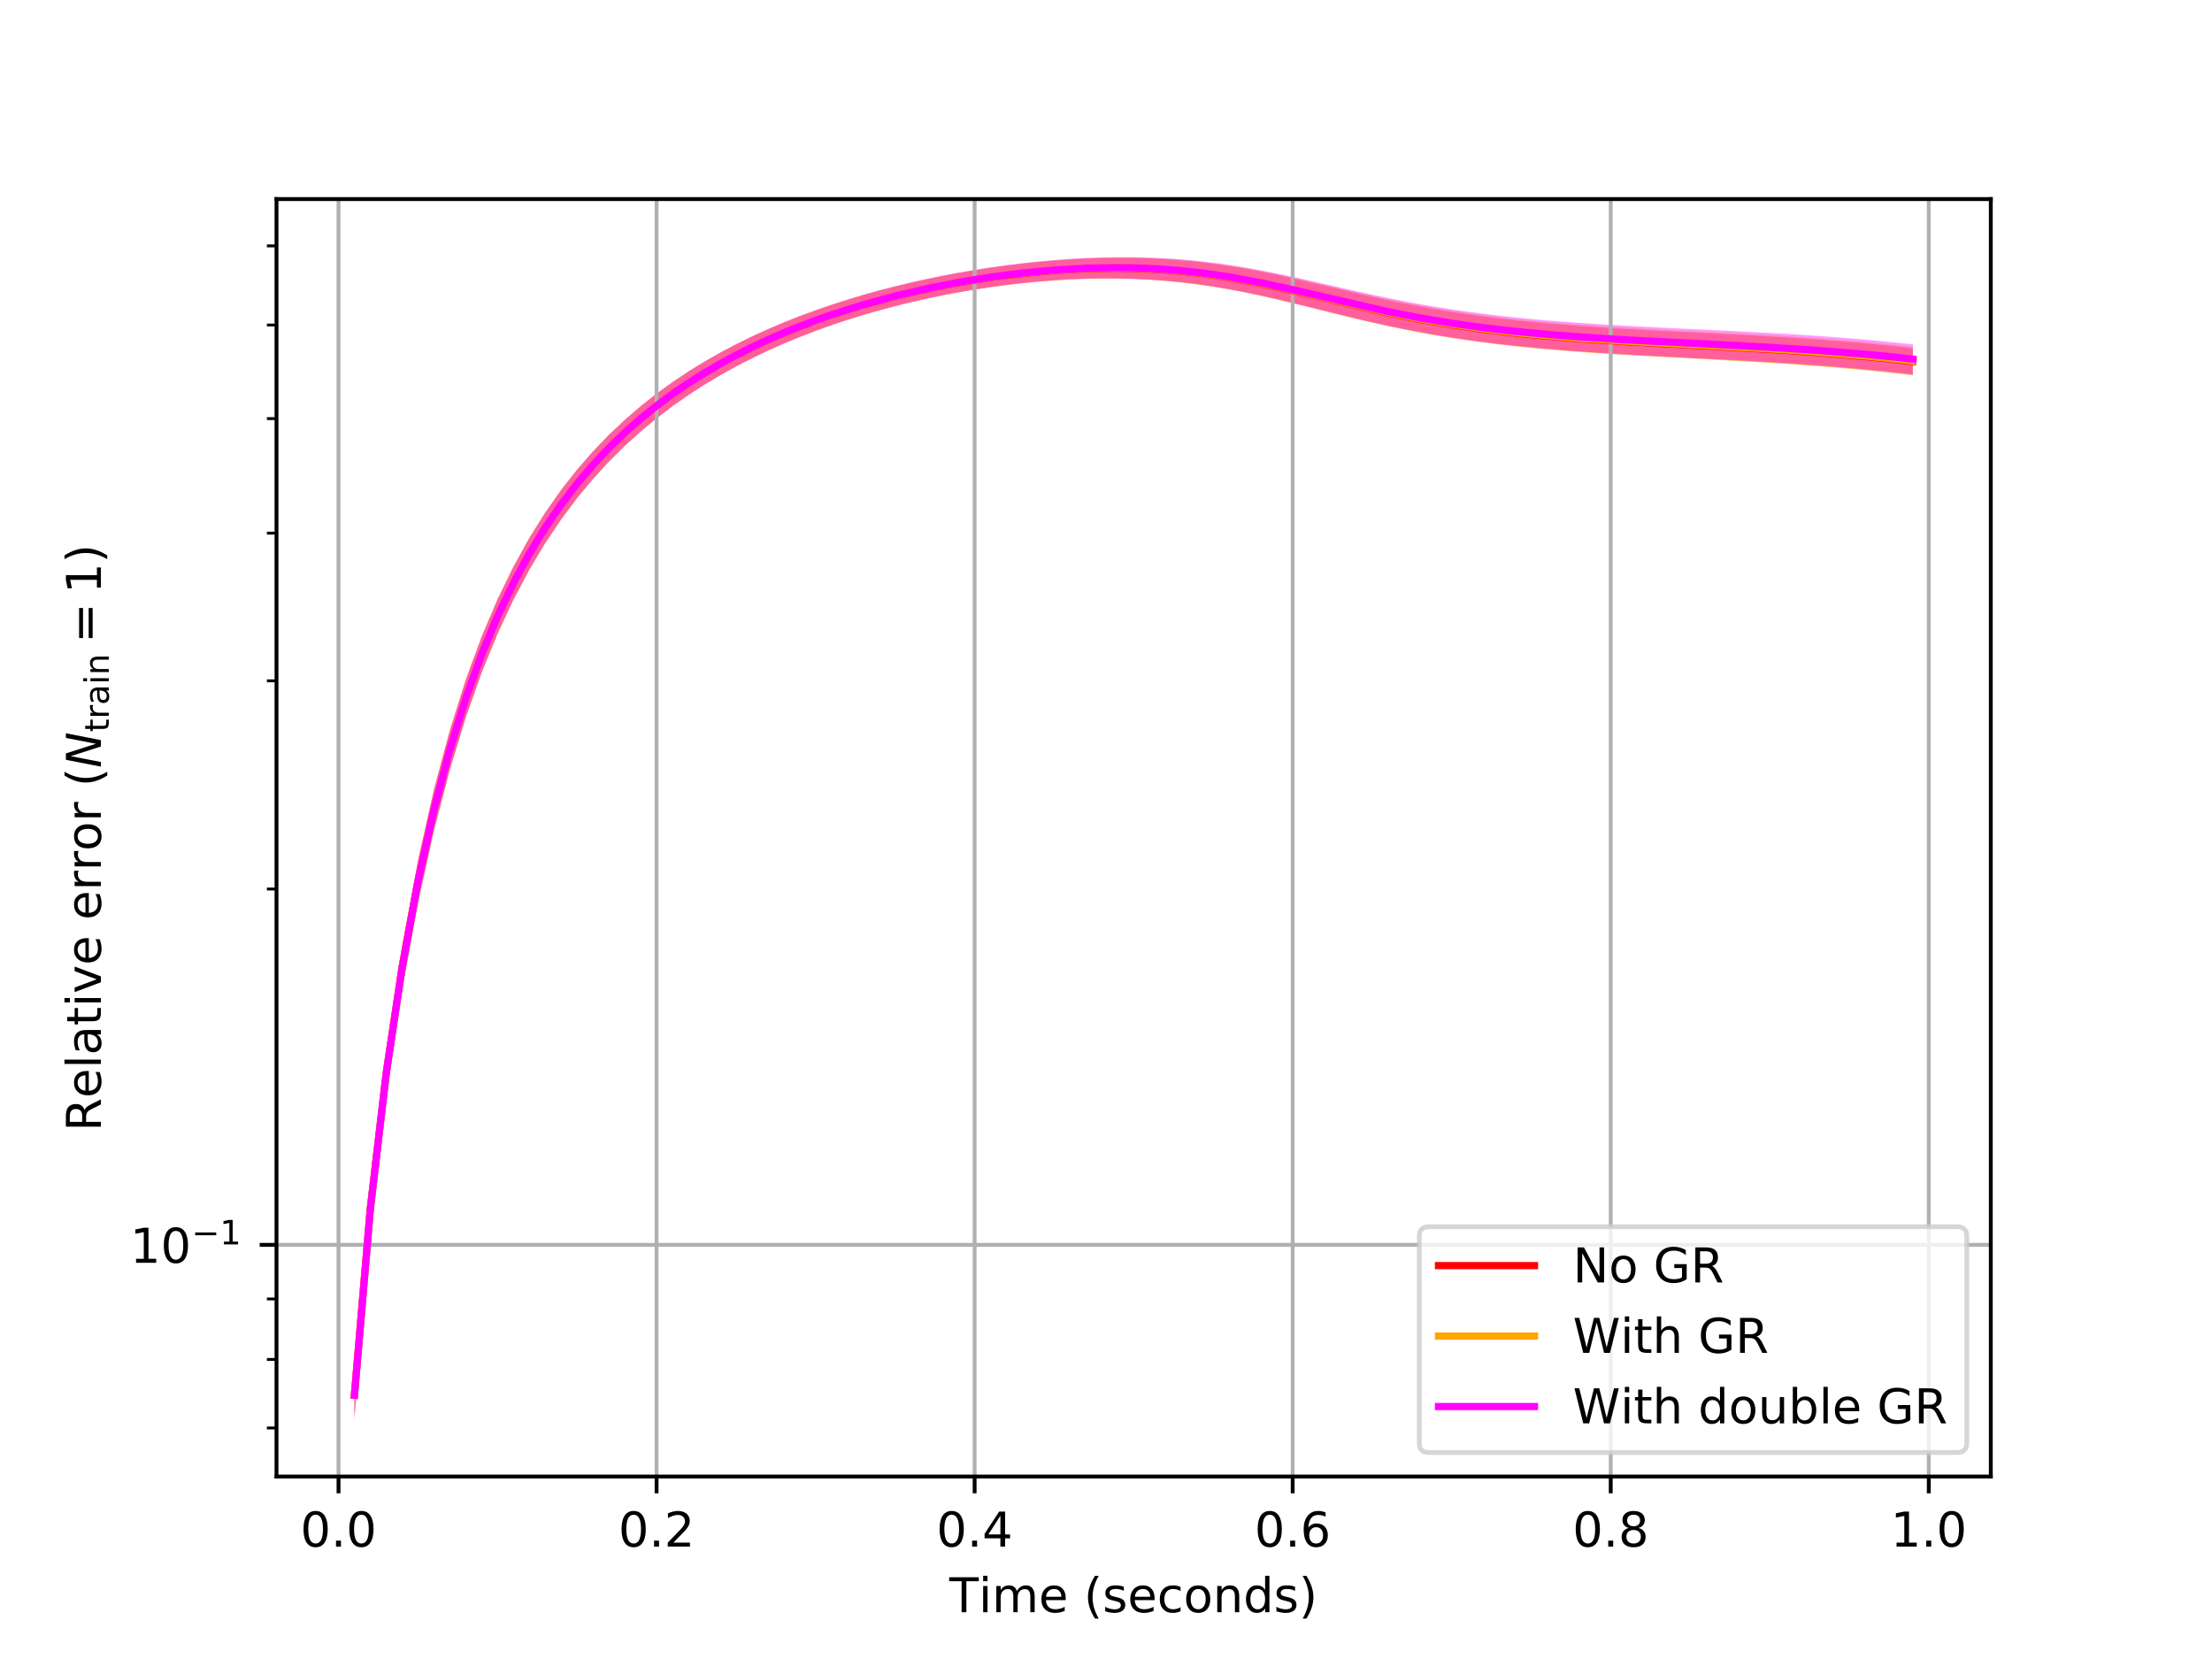 <?xml version="1.0" encoding="utf-8" standalone="no"?>
<!DOCTYPE svg PUBLIC "-//W3C//DTD SVG 1.1//EN"
  "http://www.w3.org/Graphics/SVG/1.1/DTD/svg11.dtd">
<!-- Created with matplotlib (https://matplotlib.org/) -->
<svg height="345.6pt" version="1.1" viewBox="0 0 460.8 345.6" width="460.8pt" xmlns="http://www.w3.org/2000/svg" xmlns:xlink="http://www.w3.org/1999/xlink">
 <defs>
  <style type="text/css">
*{stroke-linecap:butt;stroke-linejoin:round;white-space:pre;}
  </style>
 </defs>
 <g id="figure_1">
  <g id="patch_1">
   <path d="M 0 345.6 
L 460.8 345.6 
L 460.8 0 
L 0 0 
z
" style="fill:#ffffff;"/>
  </g>
  <g id="axes_1">
   <g id="patch_2">
    <path d="M 57.6 307.584 
L 414.72 307.584 
L 414.72 41.472 
L 57.6 41.472 
z
" style="fill:#ffffff;"/>
   </g>
   <g id="PolyCollection_1">
    <path clip-path="url(#p5c42e3d911)" d="M 73.833 286.014 
L 73.833 295.488 
L 77.146 256.6 
L 80.458 228.302 
L 83.771 206.119 
L 87.084 188.05 
L 90.397 173.006 
L 93.71 160.301 
L 97.022 149.457 
L 100.335 140.12 
L 103.648 132.015 
L 106.961 124.925 
L 110.274 118.681 
L 113.586 113.145 
L 116.899 108.207 
L 120.212 103.78 
L 123.525 99.789 
L 126.838 96.176 
L 130.15 92.892 
L 133.463 89.894 
L 136.776 87.15 
L 140.089 84.629 
L 143.402 82.308 
L 146.714 80.165 
L 150.027 78.184 
L 153.34 76.347 
L 156.653 74.643 
L 159.966 73.059 
L 163.278 71.586 
L 166.591 70.216 
L 169.904 68.94 
L 173.217 67.752 
L 176.53 66.648 
L 179.842 65.621 
L 183.155 64.667 
L 186.468 63.784 
L 189.781 62.969 
L 193.094 62.218 
L 196.406 61.53 
L 199.719 60.904 
L 203.032 60.338 
L 206.345 59.832 
L 209.658 59.386 
L 212.97 59.001 
L 216.283 58.676 
L 219.596 58.414 
L 222.909 58.217 
L 226.222 58.085 
L 229.534 58.022 
L 232.847 58.031 
L 236.16 58.113 
L 239.473 58.273 
L 242.786 58.511 
L 246.098 58.83 
L 249.411 59.231 
L 252.724 59.713 
L 256.037 60.272 
L 259.35 60.903 
L 262.662 61.599 
L 265.975 62.347 
L 269.288 63.136 
L 272.601 63.95 
L 275.914 64.774 
L 279.226 65.592 
L 282.539 66.391 
L 285.852 67.16 
L 289.165 67.891 
L 292.478 68.577 
L 295.79 69.216 
L 299.103 69.806 
L 302.416 70.348 
L 305.729 70.843 
L 309.042 71.293 
L 312.354 71.702 
L 315.667 72.072 
L 318.98 72.407 
L 322.293 72.712 
L 325.606 72.988 
L 328.918 73.24 
L 332.231 73.472 
L 335.544 73.686 
L 338.857 73.885 
L 342.17 74.074 
L 345.482 74.254 
L 348.795 74.429 
L 352.108 74.602 
L 355.421 74.775 
L 358.734 74.95 
L 362.046 75.131 
L 365.359 75.32 
L 368.672 75.519 
L 371.985 75.731 
L 375.298 75.957 
L 378.61 76.201 
L 381.923 76.463 
L 385.236 76.747 
L 388.549 77.054 
L 391.862 77.385 
L 395.174 77.742 
L 398.487 78.127 
L 398.487 72.577 
L 398.487 72.577 
L 395.174 72.206 
L 391.862 71.865 
L 388.549 71.55 
L 385.236 71.261 
L 381.923 70.995 
L 378.61 70.749 
L 375.298 70.521 
L 371.985 70.31 
L 368.672 70.113 
L 365.359 69.927 
L 362.046 69.75 
L 358.734 69.58 
L 355.421 69.415 
L 352.108 69.25 
L 348.795 69.085 
L 345.482 68.916 
L 342.17 68.741 
L 338.857 68.556 
L 335.544 68.359 
L 332.231 68.146 
L 328.918 67.915 
L 325.606 67.662 
L 322.293 67.384 
L 318.98 67.077 
L 315.667 66.738 
L 312.354 66.364 
L 309.042 65.952 
L 305.729 65.498 
L 302.416 65 
L 299.103 64.457 
L 295.79 63.868 
L 292.478 63.233 
L 289.165 62.554 
L 285.852 61.837 
L 282.539 61.088 
L 279.226 60.316 
L 275.914 59.535 
L 272.601 58.759 
L 269.288 58.001 
L 265.975 57.278 
L 262.662 56.603 
L 259.35 55.986 
L 256.037 55.438 
L 252.724 54.964 
L 249.411 54.567 
L 246.098 54.249 
L 242.786 54.01 
L 239.473 53.846 
L 236.16 53.756 
L 232.847 53.737 
L 229.534 53.786 
L 226.222 53.899 
L 222.909 54.073 
L 219.596 54.308 
L 216.283 54.599 
L 212.97 54.947 
L 209.658 55.35 
L 206.345 55.807 
L 203.032 56.318 
L 199.719 56.884 
L 196.406 57.504 
L 193.094 58.181 
L 189.781 58.916 
L 186.468 59.71 
L 183.155 60.566 
L 179.842 61.487 
L 176.53 62.477 
L 173.217 63.539 
L 169.904 64.678 
L 166.591 65.9 
L 163.278 67.211 
L 159.966 68.618 
L 156.653 70.13 
L 153.34 71.755 
L 150.027 73.505 
L 146.714 75.392 
L 143.402 77.432 
L 140.089 79.641 
L 136.776 82.04 
L 133.463 84.651 
L 130.15 87.503 
L 126.838 90.629 
L 123.525 94.069 
L 120.212 97.871 
L 116.899 102.091 
L 113.586 106.803 
L 110.274 112.092 
L 106.961 118.067 
L 103.648 124.866 
L 100.335 132.659 
L 97.022 141.667 
L 93.71 152.171 
L 90.397 164.541 
L 87.084 179.272 
L 83.771 197.069 
L 80.458 219.042 
L 77.146 247.199 
L 73.833 286.014 
z
" style="fill:#ff0000;fill-opacity:0.4;"/>
   </g>
   <g id="PolyCollection_2">
    <path clip-path="url(#p5c42e3d911)" d="M 73.833 285.981 
L 73.833 295.451 
L 77.146 256.564 
L 80.458 228.266 
L 83.771 206.084 
L 87.084 188.015 
L 90.397 172.972 
L 93.71 160.267 
L 97.022 149.425 
L 100.335 140.088 
L 103.648 131.983 
L 106.961 124.894 
L 110.274 118.65 
L 113.586 113.115 
L 116.899 108.178 
L 120.212 103.751 
L 123.525 99.761 
L 126.838 96.149 
L 130.15 92.865 
L 133.463 89.868 
L 136.776 87.124 
L 140.089 84.604 
L 143.402 82.284 
L 146.714 80.142 
L 150.027 78.16 
L 153.34 76.325 
L 156.653 74.621 
L 159.966 73.038 
L 163.278 71.566 
L 166.591 70.196 
L 169.904 68.92 
L 173.217 67.733 
L 176.53 66.629 
L 179.842 65.603 
L 183.155 64.651 
L 186.468 63.768 
L 189.781 62.953 
L 193.094 62.203 
L 196.406 61.516 
L 199.719 60.891 
L 203.032 60.326 
L 206.345 59.821 
L 209.658 59.376 
L 212.97 58.992 
L 216.283 58.669 
L 219.596 58.408 
L 222.909 58.212 
L 226.222 58.081 
L 229.534 58.02 
L 232.847 58.03 
L 236.16 58.114 
L 239.473 58.276 
L 242.786 58.516 
L 246.098 58.838 
L 249.411 59.241 
L 252.724 59.726 
L 256.037 60.288 
L 259.35 60.923 
L 262.662 61.622 
L 265.975 62.375 
L 269.288 63.169 
L 272.601 63.988 
L 275.914 64.817 
L 279.226 65.64 
L 282.539 66.445 
L 285.852 67.22 
L 289.165 67.956 
L 292.478 68.647 
L 295.79 69.291 
L 299.103 69.885 
L 302.416 70.43 
L 305.729 70.928 
L 309.042 71.381 
L 312.354 71.793 
L 315.667 72.165 
L 318.98 72.503 
L 322.293 72.808 
L 325.606 73.086 
L 328.918 73.34 
L 332.231 73.572 
L 335.544 73.787 
L 338.857 73.987 
L 342.17 74.176 
L 345.482 74.356 
L 348.795 74.532 
L 352.108 74.704 
L 355.421 74.877 
L 358.734 75.053 
L 362.046 75.233 
L 365.359 75.422 
L 368.672 75.621 
L 371.985 75.832 
L 375.298 76.058 
L 378.61 76.301 
L 381.923 76.563 
L 385.236 76.846 
L 388.549 77.152 
L 391.862 77.482 
L 395.174 77.838 
L 398.487 78.222 
L 398.487 72.276 
L 398.487 72.276 
L 395.174 71.908 
L 391.862 71.568 
L 388.549 71.255 
L 385.236 70.967 
L 381.923 70.702 
L 378.61 70.457 
L 375.298 70.231 
L 371.985 70.021 
L 368.672 69.824 
L 365.359 69.639 
L 362.046 69.463 
L 358.734 69.294 
L 355.421 69.129 
L 352.108 68.965 
L 348.795 68.801 
L 345.482 68.632 
L 342.17 68.458 
L 338.857 68.274 
L 335.544 68.078 
L 332.231 67.866 
L 328.918 67.636 
L 325.606 67.384 
L 322.293 67.108 
L 318.98 66.803 
L 315.667 66.467 
L 312.354 66.096 
L 309.042 65.687 
L 305.729 65.237 
L 302.416 64.744 
L 299.103 64.206 
L 295.79 63.622 
L 292.478 62.993 
L 289.165 62.321 
L 285.852 61.611 
L 282.539 60.87 
L 279.226 60.108 
L 275.914 59.336 
L 272.601 58.568 
L 269.288 57.82 
L 265.975 57.106 
L 262.662 56.439 
L 259.35 55.831 
L 256.037 55.291 
L 252.724 54.824 
L 249.411 54.435 
L 246.098 54.123 
L 242.786 53.89 
L 239.473 53.732 
L 236.16 53.647 
L 232.847 53.633 
L 229.534 53.686 
L 226.222 53.804 
L 222.909 53.983 
L 219.596 54.221 
L 216.283 54.516 
L 212.97 54.867 
L 209.658 55.273 
L 206.345 55.733 
L 203.032 56.247 
L 199.719 56.815 
L 196.406 57.438 
L 193.094 58.117 
L 189.781 58.853 
L 186.468 59.649 
L 183.155 60.507 
L 179.842 61.43 
L 176.53 62.422 
L 173.217 63.485 
L 169.904 64.626 
L 166.591 65.85 
L 163.278 67.162 
L 159.966 68.57 
L 156.653 70.083 
L 153.34 71.709 
L 150.027 73.46 
L 146.714 75.349 
L 143.402 77.389 
L 140.089 79.599 
L 136.776 81.998 
L 133.463 84.611 
L 130.15 87.464 
L 126.838 90.591 
L 123.525 94.031 
L 120.212 97.833 
L 116.899 102.055 
L 113.586 106.767 
L 110.274 112.056 
L 106.961 118.032 
L 103.648 124.831 
L 100.335 132.625 
L 97.022 141.633 
L 93.71 152.138 
L 90.397 164.508 
L 87.084 179.239 
L 83.771 197.037 
L 80.458 219.009 
L 77.146 247.167 
L 73.833 285.981 
z
" style="fill:#ffa500;fill-opacity:0.4;"/>
   </g>
   <g id="PolyCollection_3">
    <path clip-path="url(#p5c42e3d911)" d="M 73.833 286.017 
L 73.833 295.483 
L 77.146 256.593 
L 80.458 228.293 
L 83.771 206.107 
L 87.084 188.036 
L 90.397 172.99 
L 93.71 160.283 
L 97.022 149.437 
L 100.335 140.098 
L 103.648 131.991 
L 106.961 124.9 
L 110.274 118.654 
L 113.586 113.116 
L 116.899 108.178 
L 120.212 103.749 
L 123.525 99.757 
L 126.838 96.143 
L 130.15 92.858 
L 133.463 89.859 
L 136.776 87.114 
L 140.089 84.593 
L 143.402 82.271 
L 146.714 80.127 
L 150.027 78.145 
L 153.34 76.308 
L 156.653 74.603 
L 159.966 73.019 
L 163.278 71.545 
L 166.591 70.174 
L 169.904 68.898 
L 173.217 67.71 
L 176.53 66.604 
L 179.842 65.577 
L 183.155 64.623 
L 186.468 63.74 
L 189.781 62.924 
L 193.094 62.172 
L 196.406 61.484 
L 199.719 60.857 
L 203.032 60.291 
L 206.345 59.785 
L 209.658 59.338 
L 212.97 58.952 
L 216.283 58.628 
L 219.596 58.365 
L 222.909 58.167 
L 226.222 58.035 
L 229.534 57.972 
L 232.847 57.98 
L 236.16 58.062 
L 239.473 58.221 
L 242.786 58.459 
L 246.098 58.778 
L 249.411 59.179 
L 252.724 59.66 
L 256.037 60.219 
L 259.35 60.85 
L 262.662 61.546 
L 265.975 62.295 
L 269.288 63.085 
L 272.601 63.899 
L 275.914 64.724 
L 279.226 65.543 
L 282.539 66.343 
L 285.852 67.114 
L 289.165 67.845 
L 292.478 68.532 
L 295.79 69.171 
L 299.103 69.761 
L 302.416 70.303 
L 305.729 70.797 
L 309.042 71.246 
L 312.354 71.654 
L 315.667 72.023 
L 318.98 72.356 
L 322.293 72.659 
L 325.606 72.933 
L 328.918 73.183 
L 332.231 73.412 
L 335.544 73.623 
L 338.857 73.82 
L 342.17 74.005 
L 345.482 74.183 
L 348.795 74.354 
L 352.108 74.523 
L 355.421 74.692 
L 358.734 74.864 
L 362.046 75.041 
L 365.359 75.226 
L 368.672 75.42 
L 371.985 75.627 
L 375.298 75.849 
L 378.61 76.087 
L 381.923 76.344 
L 385.236 76.621 
L 388.549 76.921 
L 391.862 77.245 
L 395.174 77.595 
L 398.487 77.971 
L 398.487 71.747 
L 398.487 71.747 
L 395.174 71.389 
L 391.862 71.058 
L 388.549 70.754 
L 385.236 70.474 
L 381.923 70.217 
L 378.61 69.98 
L 375.298 69.76 
L 371.985 69.557 
L 368.672 69.367 
L 365.359 69.188 
L 362.046 69.018 
L 358.734 68.855 
L 355.421 68.696 
L 352.108 68.539 
L 348.795 68.38 
L 345.482 68.218 
L 342.17 68.05 
L 338.857 67.873 
L 335.544 67.684 
L 332.231 67.48 
L 328.918 67.257 
L 325.606 67.014 
L 322.293 66.746 
L 318.98 66.451 
L 315.667 66.124 
L 312.354 65.764 
L 309.042 65.366 
L 305.729 64.928 
L 302.416 64.447 
L 299.103 63.922 
L 295.79 63.353 
L 292.478 62.739 
L 289.165 62.082 
L 285.852 61.388 
L 282.539 60.663 
L 279.226 59.916 
L 275.914 59.159 
L 272.601 58.406 
L 269.288 57.671 
L 265.975 56.969 
L 262.662 56.313 
L 259.35 55.716 
L 256.037 55.184 
L 252.724 54.726 
L 249.411 54.343 
L 246.098 54.038 
L 242.786 53.81 
L 239.473 53.658 
L 236.16 53.578 
L 232.847 53.568 
L 229.534 53.625 
L 226.222 53.746 
L 222.909 53.928 
L 219.596 54.17 
L 216.283 54.468 
L 212.97 54.822 
L 209.658 55.23 
L 206.345 55.693 
L 203.032 56.209 
L 199.719 56.779 
L 196.406 57.404 
L 193.094 58.085 
L 189.781 58.823 
L 186.468 59.621 
L 183.155 60.481 
L 179.842 61.405 
L 176.53 62.398 
L 173.217 63.463 
L 169.904 64.606 
L 166.591 65.83 
L 163.278 67.144 
L 159.966 68.554 
L 156.653 70.068 
L 153.34 71.695 
L 150.027 73.448 
L 146.714 75.338 
L 143.402 77.38 
L 140.089 79.591 
L 136.776 81.992 
L 133.463 84.605 
L 130.15 87.46 
L 126.838 90.589 
L 123.525 94.031 
L 120.212 97.835 
L 116.899 102.058 
L 113.586 106.771 
L 110.274 112.063 
L 106.961 118.041 
L 103.648 124.842 
L 100.335 132.639 
L 97.022 141.649 
L 93.71 152.156 
L 90.397 164.529 
L 87.084 179.262 
L 83.771 197.063 
L 80.458 219.039 
L 77.146 247.199 
L 73.833 286.017 
z
" style="fill:#ff00ff;fill-opacity:0.4;"/>
   </g>
   <g id="matplotlib.axis_1">
    <g id="xtick_1">
     <g id="line2d_1">
      <path clip-path="url(#p5c42e3d911)" d="M 70.52 307.584 
L 70.52 41.472 
" style="fill:none;stroke:#b0b0b0;stroke-linecap:square;stroke-width:0.8;"/>
     </g>
     <g id="line2d_2">
      <defs>
       <path d="M 0 0 
L 0 3.5 
" id="mda1458dee6" style="stroke:#000000;stroke-width:0.8;"/>
      </defs>
      <g>
       <use style="stroke:#000000;stroke-width:0.8;" x="70.52" xlink:href="#mda1458dee6" y="307.584"/>
      </g>
     </g>
     <g id="text_1">
      <!-- 0.0 -->
      <defs>
       <path d="M 31.781 66.406 
Q 24.172 66.406 20.328 58.906 
Q 16.5 51.422 16.5 36.375 
Q 16.5 21.391 20.328 13.891 
Q 24.172 6.391 31.781 6.391 
Q 39.453 6.391 43.281 13.891 
Q 47.125 21.391 47.125 36.375 
Q 47.125 51.422 43.281 58.906 
Q 39.453 66.406 31.781 66.406 
z
M 31.781 74.219 
Q 44.047 74.219 50.516 64.516 
Q 56.984 54.828 56.984 36.375 
Q 56.984 17.969 50.516 8.266 
Q 44.047 -1.422 31.781 -1.422 
Q 19.531 -1.422 13.062 8.266 
Q 6.594 17.969 6.594 36.375 
Q 6.594 54.828 13.062 64.516 
Q 19.531 74.219 31.781 74.219 
z
" id="DejaVuSans-48"/>
       <path d="M 10.688 12.406 
L 21 12.406 
L 21 0 
L 10.688 0 
z
" id="DejaVuSans-46"/>
      </defs>
      <g transform="translate(62.568 322.182)scale(0.1 -0.1)">
       <use xlink:href="#DejaVuSans-48"/>
       <use x="63.623" xlink:href="#DejaVuSans-46"/>
       <use x="95.41" xlink:href="#DejaVuSans-48"/>
      </g>
     </g>
    </g>
    <g id="xtick_2">
     <g id="line2d_3">
      <path clip-path="url(#p5c42e3d911)" d="M 136.776 307.584 
L 136.776 41.472 
" style="fill:none;stroke:#b0b0b0;stroke-linecap:square;stroke-width:0.8;"/>
     </g>
     <g id="line2d_4">
      <g>
       <use style="stroke:#000000;stroke-width:0.8;" x="136.776" xlink:href="#mda1458dee6" y="307.584"/>
      </g>
     </g>
     <g id="text_2">
      <!-- 0.2 -->
      <defs>
       <path d="M 19.188 8.297 
L 53.609 8.297 
L 53.609 0 
L 7.328 0 
L 7.328 8.297 
Q 12.938 14.109 22.625 23.891 
Q 32.328 33.688 34.812 36.531 
Q 39.547 41.844 41.422 45.531 
Q 43.312 49.219 43.312 52.781 
Q 43.312 58.594 39.234 62.25 
Q 35.156 65.922 28.609 65.922 
Q 23.969 65.922 18.812 64.312 
Q 13.672 62.703 7.812 59.422 
L 7.812 69.391 
Q 13.766 71.781 18.938 73 
Q 24.125 74.219 28.422 74.219 
Q 39.75 74.219 46.484 68.547 
Q 53.219 62.891 53.219 53.422 
Q 53.219 48.922 51.531 44.891 
Q 49.859 40.875 45.406 35.406 
Q 44.188 33.984 37.641 27.219 
Q 31.109 20.453 19.188 8.297 
z
" id="DejaVuSans-50"/>
      </defs>
      <g transform="translate(128.824 322.182)scale(0.1 -0.1)">
       <use xlink:href="#DejaVuSans-48"/>
       <use x="63.623" xlink:href="#DejaVuSans-46"/>
       <use x="95.41" xlink:href="#DejaVuSans-50"/>
      </g>
     </g>
    </g>
    <g id="xtick_3">
     <g id="line2d_5">
      <path clip-path="url(#p5c42e3d911)" d="M 203.032 307.584 
L 203.032 41.472 
" style="fill:none;stroke:#b0b0b0;stroke-linecap:square;stroke-width:0.8;"/>
     </g>
     <g id="line2d_6">
      <g>
       <use style="stroke:#000000;stroke-width:0.8;" x="203.032" xlink:href="#mda1458dee6" y="307.584"/>
      </g>
     </g>
     <g id="text_3">
      <!-- 0.4 -->
      <defs>
       <path d="M 37.797 64.312 
L 12.891 25.391 
L 37.797 25.391 
z
M 35.203 72.906 
L 47.609 72.906 
L 47.609 25.391 
L 58.016 25.391 
L 58.016 17.188 
L 47.609 17.188 
L 47.609 0 
L 37.797 0 
L 37.797 17.188 
L 4.891 17.188 
L 4.891 26.703 
z
" id="DejaVuSans-52"/>
      </defs>
      <g transform="translate(195.08 322.182)scale(0.1 -0.1)">
       <use xlink:href="#DejaVuSans-48"/>
       <use x="63.623" xlink:href="#DejaVuSans-46"/>
       <use x="95.41" xlink:href="#DejaVuSans-52"/>
      </g>
     </g>
    </g>
    <g id="xtick_4">
     <g id="line2d_7">
      <path clip-path="url(#p5c42e3d911)" d="M 269.288 307.584 
L 269.288 41.472 
" style="fill:none;stroke:#b0b0b0;stroke-linecap:square;stroke-width:0.8;"/>
     </g>
     <g id="line2d_8">
      <g>
       <use style="stroke:#000000;stroke-width:0.8;" x="269.288" xlink:href="#mda1458dee6" y="307.584"/>
      </g>
     </g>
     <g id="text_4">
      <!-- 0.6 -->
      <defs>
       <path d="M 33.016 40.375 
Q 26.375 40.375 22.484 35.828 
Q 18.609 31.297 18.609 23.391 
Q 18.609 15.531 22.484 10.953 
Q 26.375 6.391 33.016 6.391 
Q 39.656 6.391 43.531 10.953 
Q 47.406 15.531 47.406 23.391 
Q 47.406 31.297 43.531 35.828 
Q 39.656 40.375 33.016 40.375 
z
M 52.594 71.297 
L 52.594 62.312 
Q 48.875 64.062 45.094 64.984 
Q 41.312 65.922 37.594 65.922 
Q 27.828 65.922 22.672 59.328 
Q 17.531 52.734 16.797 39.406 
Q 19.672 43.656 24.016 45.922 
Q 28.375 48.188 33.594 48.188 
Q 44.578 48.188 50.953 41.516 
Q 57.328 34.859 57.328 23.391 
Q 57.328 12.156 50.688 5.359 
Q 44.047 -1.422 33.016 -1.422 
Q 20.359 -1.422 13.672 8.266 
Q 6.984 17.969 6.984 36.375 
Q 6.984 53.656 15.188 63.938 
Q 23.391 74.219 37.203 74.219 
Q 40.922 74.219 44.703 73.484 
Q 48.484 72.75 52.594 71.297 
z
" id="DejaVuSans-54"/>
      </defs>
      <g transform="translate(261.336 322.182)scale(0.1 -0.1)">
       <use xlink:href="#DejaVuSans-48"/>
       <use x="63.623" xlink:href="#DejaVuSans-46"/>
       <use x="95.41" xlink:href="#DejaVuSans-54"/>
      </g>
     </g>
    </g>
    <g id="xtick_5">
     <g id="line2d_9">
      <path clip-path="url(#p5c42e3d911)" d="M 335.544 307.584 
L 335.544 41.472 
" style="fill:none;stroke:#b0b0b0;stroke-linecap:square;stroke-width:0.8;"/>
     </g>
     <g id="line2d_10">
      <g>
       <use style="stroke:#000000;stroke-width:0.8;" x="335.544" xlink:href="#mda1458dee6" y="307.584"/>
      </g>
     </g>
     <g id="text_5">
      <!-- 0.8 -->
      <defs>
       <path d="M 31.781 34.625 
Q 24.75 34.625 20.719 30.859 
Q 16.703 27.094 16.703 20.516 
Q 16.703 13.922 20.719 10.156 
Q 24.75 6.391 31.781 6.391 
Q 38.812 6.391 42.859 10.172 
Q 46.922 13.969 46.922 20.516 
Q 46.922 27.094 42.891 30.859 
Q 38.875 34.625 31.781 34.625 
z
M 21.922 38.812 
Q 15.578 40.375 12.031 44.719 
Q 8.5 49.078 8.5 55.328 
Q 8.5 64.062 14.719 69.141 
Q 20.953 74.219 31.781 74.219 
Q 42.672 74.219 48.875 69.141 
Q 55.078 64.062 55.078 55.328 
Q 55.078 49.078 51.531 44.719 
Q 48 40.375 41.703 38.812 
Q 48.828 37.156 52.797 32.312 
Q 56.781 27.484 56.781 20.516 
Q 56.781 9.906 50.312 4.234 
Q 43.844 -1.422 31.781 -1.422 
Q 19.734 -1.422 13.25 4.234 
Q 6.781 9.906 6.781 20.516 
Q 6.781 27.484 10.781 32.312 
Q 14.797 37.156 21.922 38.812 
z
M 18.312 54.391 
Q 18.312 48.734 21.844 45.562 
Q 25.391 42.391 31.781 42.391 
Q 38.141 42.391 41.719 45.562 
Q 45.312 48.734 45.312 54.391 
Q 45.312 60.062 41.719 63.234 
Q 38.141 66.406 31.781 66.406 
Q 25.391 66.406 21.844 63.234 
Q 18.312 60.062 18.312 54.391 
z
" id="DejaVuSans-56"/>
      </defs>
      <g transform="translate(327.592 322.182)scale(0.1 -0.1)">
       <use xlink:href="#DejaVuSans-48"/>
       <use x="63.623" xlink:href="#DejaVuSans-46"/>
       <use x="95.41" xlink:href="#DejaVuSans-56"/>
      </g>
     </g>
    </g>
    <g id="xtick_6">
     <g id="line2d_11">
      <path clip-path="url(#p5c42e3d911)" d="M 401.8 307.584 
L 401.8 41.472 
" style="fill:none;stroke:#b0b0b0;stroke-linecap:square;stroke-width:0.8;"/>
     </g>
     <g id="line2d_12">
      <g>
       <use style="stroke:#000000;stroke-width:0.8;" x="401.8" xlink:href="#mda1458dee6" y="307.584"/>
      </g>
     </g>
     <g id="text_6">
      <!-- 1.0 -->
      <defs>
       <path d="M 12.406 8.297 
L 28.516 8.297 
L 28.516 63.922 
L 10.984 60.406 
L 10.984 69.391 
L 28.422 72.906 
L 38.281 72.906 
L 38.281 8.297 
L 54.391 8.297 
L 54.391 0 
L 12.406 0 
z
" id="DejaVuSans-49"/>
      </defs>
      <g transform="translate(393.849 322.182)scale(0.1 -0.1)">
       <use xlink:href="#DejaVuSans-49"/>
       <use x="63.623" xlink:href="#DejaVuSans-46"/>
       <use x="95.41" xlink:href="#DejaVuSans-48"/>
      </g>
     </g>
    </g>
    <g id="text_7">
     <!-- $\mathrm{Time \ (seconds)}$ -->
     <defs>
      <path d="M -0.297 72.906 
L 61.375 72.906 
L 61.375 64.594 
L 35.5 64.594 
L 35.5 0 
L 25.594 0 
L 25.594 64.594 
L -0.297 64.594 
z
" id="DejaVuSans-84"/>
      <path d="M 9.422 54.688 
L 18.406 54.688 
L 18.406 0 
L 9.422 0 
z
M 9.422 75.984 
L 18.406 75.984 
L 18.406 64.594 
L 9.422 64.594 
z
" id="DejaVuSans-105"/>
      <path d="M 52 44.188 
Q 55.375 50.25 60.062 53.125 
Q 64.75 56 71.094 56 
Q 79.641 56 84.281 50.016 
Q 88.922 44.047 88.922 33.016 
L 88.922 0 
L 79.891 0 
L 79.891 32.719 
Q 79.891 40.578 77.094 44.375 
Q 74.312 48.188 68.609 48.188 
Q 61.625 48.188 57.562 43.547 
Q 53.516 38.922 53.516 30.906 
L 53.516 0 
L 44.484 0 
L 44.484 32.719 
Q 44.484 40.625 41.703 44.406 
Q 38.922 48.188 33.109 48.188 
Q 26.219 48.188 22.156 43.531 
Q 18.109 38.875 18.109 30.906 
L 18.109 0 
L 9.078 0 
L 9.078 54.688 
L 18.109 54.688 
L 18.109 46.188 
Q 21.188 51.219 25.484 53.609 
Q 29.781 56 35.688 56 
Q 41.656 56 45.828 52.969 
Q 50 49.953 52 44.188 
z
" id="DejaVuSans-109"/>
      <path d="M 56.203 29.594 
L 56.203 25.203 
L 14.891 25.203 
Q 15.484 15.922 20.484 11.062 
Q 25.484 6.203 34.422 6.203 
Q 39.594 6.203 44.453 7.469 
Q 49.312 8.734 54.109 11.281 
L 54.109 2.781 
Q 49.266 0.734 44.188 -0.344 
Q 39.109 -1.422 33.891 -1.422 
Q 20.797 -1.422 13.156 6.188 
Q 5.516 13.812 5.516 26.812 
Q 5.516 40.234 12.766 48.109 
Q 20.016 56 32.328 56 
Q 43.359 56 49.781 48.891 
Q 56.203 41.797 56.203 29.594 
z
M 47.219 32.234 
Q 47.125 39.594 43.094 43.984 
Q 39.062 48.391 32.422 48.391 
Q 24.906 48.391 20.391 44.141 
Q 15.875 39.891 15.188 32.172 
z
" id="DejaVuSans-101"/>
      <path d="M 31 75.875 
Q 24.469 64.656 21.281 53.656 
Q 18.109 42.672 18.109 31.391 
Q 18.109 20.125 21.312 9.062 
Q 24.516 -2 31 -13.188 
L 23.188 -13.188 
Q 15.875 -1.703 12.234 9.375 
Q 8.594 20.453 8.594 31.391 
Q 8.594 42.281 12.203 53.312 
Q 15.828 64.359 23.188 75.875 
z
" id="DejaVuSans-40"/>
      <path d="M 44.281 53.078 
L 44.281 44.578 
Q 40.484 46.531 36.375 47.5 
Q 32.281 48.484 27.875 48.484 
Q 21.188 48.484 17.844 46.438 
Q 14.5 44.391 14.5 40.281 
Q 14.5 37.156 16.891 35.375 
Q 19.281 33.594 26.516 31.984 
L 29.594 31.297 
Q 39.156 29.25 43.188 25.516 
Q 47.219 21.781 47.219 15.094 
Q 47.219 7.469 41.188 3.016 
Q 35.156 -1.422 24.609 -1.422 
Q 20.219 -1.422 15.453 -0.562 
Q 10.688 0.297 5.422 2 
L 5.422 11.281 
Q 10.406 8.688 15.234 7.391 
Q 20.062 6.109 24.812 6.109 
Q 31.156 6.109 34.562 8.281 
Q 37.984 10.453 37.984 14.406 
Q 37.984 18.062 35.516 20.016 
Q 33.062 21.969 24.703 23.781 
L 21.578 24.516 
Q 13.234 26.266 9.516 29.906 
Q 5.812 33.547 5.812 39.891 
Q 5.812 47.609 11.281 51.797 
Q 16.75 56 26.812 56 
Q 31.781 56 36.172 55.266 
Q 40.578 54.547 44.281 53.078 
z
" id="DejaVuSans-115"/>
      <path d="M 48.781 52.594 
L 48.781 44.188 
Q 44.969 46.297 41.141 47.344 
Q 37.312 48.391 33.406 48.391 
Q 24.656 48.391 19.812 42.844 
Q 14.984 37.312 14.984 27.297 
Q 14.984 17.281 19.812 11.734 
Q 24.656 6.203 33.406 6.203 
Q 37.312 6.203 41.141 7.25 
Q 44.969 8.297 48.781 10.406 
L 48.781 2.094 
Q 45.016 0.344 40.984 -0.531 
Q 36.969 -1.422 32.422 -1.422 
Q 20.062 -1.422 12.781 6.344 
Q 5.516 14.109 5.516 27.297 
Q 5.516 40.672 12.859 48.328 
Q 20.219 56 33.016 56 
Q 37.156 56 41.109 55.141 
Q 45.062 54.297 48.781 52.594 
z
" id="DejaVuSans-99"/>
      <path d="M 30.609 48.391 
Q 23.391 48.391 19.188 42.75 
Q 14.984 37.109 14.984 27.297 
Q 14.984 17.484 19.156 11.844 
Q 23.344 6.203 30.609 6.203 
Q 37.797 6.203 41.984 11.859 
Q 46.188 17.531 46.188 27.297 
Q 46.188 37.016 41.984 42.703 
Q 37.797 48.391 30.609 48.391 
z
M 30.609 56 
Q 42.328 56 49.016 48.375 
Q 55.719 40.766 55.719 27.297 
Q 55.719 13.875 49.016 6.219 
Q 42.328 -1.422 30.609 -1.422 
Q 18.844 -1.422 12.172 6.219 
Q 5.516 13.875 5.516 27.297 
Q 5.516 40.766 12.172 48.375 
Q 18.844 56 30.609 56 
z
" id="DejaVuSans-111"/>
      <path d="M 54.891 33.016 
L 54.891 0 
L 45.906 0 
L 45.906 32.719 
Q 45.906 40.484 42.875 44.328 
Q 39.844 48.188 33.797 48.188 
Q 26.516 48.188 22.312 43.547 
Q 18.109 38.922 18.109 30.906 
L 18.109 0 
L 9.078 0 
L 9.078 54.688 
L 18.109 54.688 
L 18.109 46.188 
Q 21.344 51.125 25.703 53.562 
Q 30.078 56 35.797 56 
Q 45.219 56 50.047 50.172 
Q 54.891 44.344 54.891 33.016 
z
" id="DejaVuSans-110"/>
      <path d="M 45.406 46.391 
L 45.406 75.984 
L 54.391 75.984 
L 54.391 0 
L 45.406 0 
L 45.406 8.203 
Q 42.578 3.328 38.25 0.953 
Q 33.938 -1.422 27.875 -1.422 
Q 17.969 -1.422 11.734 6.484 
Q 5.516 14.406 5.516 27.297 
Q 5.516 40.188 11.734 48.094 
Q 17.969 56 27.875 56 
Q 33.938 56 38.25 53.625 
Q 42.578 51.266 45.406 46.391 
z
M 14.797 27.297 
Q 14.797 17.391 18.875 11.75 
Q 22.953 6.109 30.078 6.109 
Q 37.203 6.109 41.297 11.75 
Q 45.406 17.391 45.406 27.297 
Q 45.406 37.203 41.297 42.844 
Q 37.203 48.484 30.078 48.484 
Q 22.953 48.484 18.875 42.844 
Q 14.797 37.203 14.797 27.297 
z
" id="DejaVuSans-100"/>
      <path d="M 8.016 75.875 
L 15.828 75.875 
Q 23.141 64.359 26.781 53.312 
Q 30.422 42.281 30.422 31.391 
Q 30.422 20.453 26.781 9.375 
Q 23.141 -1.703 15.828 -13.188 
L 8.016 -13.188 
Q 14.5 -2 17.703 9.062 
Q 20.906 20.125 20.906 31.391 
Q 20.906 42.672 17.703 53.656 
Q 14.5 64.656 8.016 75.875 
z
" id="DejaVuSans-41"/>
     </defs>
     <g transform="translate(197.76 335.861)scale(0.1 -0.1)">
      <use transform="translate(0 0.016)" xlink:href="#DejaVuSans-84"/>
      <use transform="translate(61.084 0.016)" xlink:href="#DejaVuSans-105"/>
      <use transform="translate(88.867 0.016)" xlink:href="#DejaVuSans-109"/>
      <use transform="translate(186.279 0.016)" xlink:href="#DejaVuSans-101"/>
      <use transform="translate(280.273 0.016)" xlink:href="#DejaVuSans-40"/>
      <use transform="translate(319.287 0.016)" xlink:href="#DejaVuSans-115"/>
      <use transform="translate(371.386 0.016)" xlink:href="#DejaVuSans-101"/>
      <use transform="translate(432.91 0.016)" xlink:href="#DejaVuSans-99"/>
      <use transform="translate(487.89 0.016)" xlink:href="#DejaVuSans-111"/>
      <use transform="translate(549.072 0.016)" xlink:href="#DejaVuSans-110"/>
      <use transform="translate(612.451 0.016)" xlink:href="#DejaVuSans-100"/>
      <use transform="translate(675.927 0.016)" xlink:href="#DejaVuSans-115"/>
      <use transform="translate(728.027 0.016)" xlink:href="#DejaVuSans-41"/>
     </g>
    </g>
   </g>
   <g id="matplotlib.axis_2">
    <g id="ytick_1">
     <g id="line2d_13">
      <path clip-path="url(#p5c42e3d911)" d="M 57.6 259.327 
L 414.72 259.327 
" style="fill:none;stroke:#b0b0b0;stroke-linecap:square;stroke-width:0.8;"/>
     </g>
     <g id="line2d_14">
      <defs>
       <path d="M 0 0 
L -3.5 0 
" id="me6848583fa" style="stroke:#000000;stroke-width:0.8;"/>
      </defs>
      <g>
       <use style="stroke:#000000;stroke-width:0.8;" x="57.6" xlink:href="#me6848583fa" y="259.327"/>
      </g>
     </g>
     <g id="text_8">
      <!-- $\mathdefault{10^{-1}}$ -->
      <defs>
       <path d="M 10.594 35.5 
L 73.188 35.5 
L 73.188 27.203 
L 10.594 27.203 
z
" id="DejaVuSans-8722"/>
      </defs>
      <g transform="translate(27.1 263.126)scale(0.1 -0.1)">
       <use transform="translate(0 0.684)" xlink:href="#DejaVuSans-49"/>
       <use transform="translate(63.623 0.684)" xlink:href="#DejaVuSans-48"/>
       <use transform="translate(128.203 38.966)scale(0.7)" xlink:href="#DejaVuSans-8722"/>
       <use transform="translate(186.855 38.966)scale(0.7)" xlink:href="#DejaVuSans-49"/>
      </g>
     </g>
    </g>
    <g id="ytick_2">
     <g id="line2d_15">
      <defs>
       <path d="M 0 0 
L -2 0 
" id="me4a2beb26c" style="stroke:#000000;stroke-width:0.6;"/>
      </defs>
      <g>
       <use style="stroke:#000000;stroke-width:0.6;" x="57.6" xlink:href="#me4a2beb26c" y="297.471"/>
      </g>
     </g>
    </g>
    <g id="ytick_3">
     <g id="line2d_16">
      <g>
       <use style="stroke:#000000;stroke-width:0.6;" x="57.6" xlink:href="#me4a2beb26c" y="283.191"/>
      </g>
     </g>
    </g>
    <g id="ytick_4">
     <g id="line2d_17">
      <g>
       <use style="stroke:#000000;stroke-width:0.6;" x="57.6" xlink:href="#me4a2beb26c" y="270.594"/>
      </g>
     </g>
    </g>
    <g id="ytick_5">
     <g id="line2d_18">
      <g>
       <use style="stroke:#000000;stroke-width:0.6;" x="57.6" xlink:href="#me4a2beb26c" y="185.198"/>
      </g>
     </g>
    </g>
    <g id="ytick_6">
     <g id="line2d_19">
      <g>
       <use style="stroke:#000000;stroke-width:0.6;" x="57.6" xlink:href="#me4a2beb26c" y="141.835"/>
      </g>
     </g>
    </g>
    <g id="ytick_7">
     <g id="line2d_20">
      <g>
       <use style="stroke:#000000;stroke-width:0.6;" x="57.6" xlink:href="#me4a2beb26c" y="111.069"/>
      </g>
     </g>
    </g>
    <g id="ytick_8">
     <g id="line2d_21">
      <g>
       <use style="stroke:#000000;stroke-width:0.6;" x="57.6" xlink:href="#me4a2beb26c" y="87.205"/>
      </g>
     </g>
    </g>
    <g id="ytick_9">
     <g id="line2d_22">
      <g>
       <use style="stroke:#000000;stroke-width:0.6;" x="57.6" xlink:href="#me4a2beb26c" y="67.707"/>
      </g>
     </g>
    </g>
    <g id="ytick_10">
     <g id="line2d_23">
      <g>
       <use style="stroke:#000000;stroke-width:0.6;" x="57.6" xlink:href="#me4a2beb26c" y="51.221"/>
      </g>
     </g>
    </g>
    <g id="text_9">
     <!-- $\mathrm{Relative \ error}$ ($N_{\mathrm{train}}=1$) -->
     <defs>
      <path d="M 44.391 34.188 
Q 47.562 33.109 50.562 29.594 
Q 53.562 26.078 56.594 19.922 
L 66.609 0 
L 56 0 
L 46.688 18.703 
Q 43.062 26.031 39.672 28.422 
Q 36.281 30.812 30.422 30.812 
L 19.672 30.812 
L 19.672 0 
L 9.812 0 
L 9.812 72.906 
L 32.078 72.906 
Q 44.578 72.906 50.734 67.672 
Q 56.891 62.453 56.891 51.906 
Q 56.891 45.016 53.688 40.469 
Q 50.484 35.938 44.391 34.188 
z
M 19.672 64.797 
L 19.672 38.922 
L 32.078 38.922 
Q 39.203 38.922 42.844 42.219 
Q 46.484 45.516 46.484 51.906 
Q 46.484 58.297 42.844 61.547 
Q 39.203 64.797 32.078 64.797 
z
" id="DejaVuSans-82"/>
      <path d="M 9.422 75.984 
L 18.406 75.984 
L 18.406 0 
L 9.422 0 
z
" id="DejaVuSans-108"/>
      <path d="M 34.281 27.484 
Q 23.391 27.484 19.188 25 
Q 14.984 22.516 14.984 16.5 
Q 14.984 11.719 18.141 8.906 
Q 21.297 6.109 26.703 6.109 
Q 34.188 6.109 38.703 11.406 
Q 43.219 16.703 43.219 25.484 
L 43.219 27.484 
z
M 52.203 31.203 
L 52.203 0 
L 43.219 0 
L 43.219 8.297 
Q 40.141 3.328 35.547 0.953 
Q 30.953 -1.422 24.312 -1.422 
Q 15.922 -1.422 10.953 3.297 
Q 6 8.016 6 15.922 
Q 6 25.141 12.172 29.828 
Q 18.359 34.516 30.609 34.516 
L 43.219 34.516 
L 43.219 35.406 
Q 43.219 41.609 39.141 45 
Q 35.062 48.391 27.688 48.391 
Q 23 48.391 18.547 47.266 
Q 14.109 46.141 10.016 43.891 
L 10.016 52.203 
Q 14.938 54.109 19.578 55.047 
Q 24.219 56 28.609 56 
Q 40.484 56 46.344 49.844 
Q 52.203 43.703 52.203 31.203 
z
" id="DejaVuSans-97"/>
      <path d="M 18.312 70.219 
L 18.312 54.688 
L 36.812 54.688 
L 36.812 47.703 
L 18.312 47.703 
L 18.312 18.016 
Q 18.312 11.328 20.141 9.422 
Q 21.969 7.516 27.594 7.516 
L 36.812 7.516 
L 36.812 0 
L 27.594 0 
Q 17.188 0 13.234 3.875 
Q 9.281 7.766 9.281 18.016 
L 9.281 47.703 
L 2.688 47.703 
L 2.688 54.688 
L 9.281 54.688 
L 9.281 70.219 
z
" id="DejaVuSans-116"/>
      <path d="M 2.984 54.688 
L 12.5 54.688 
L 29.594 8.797 
L 46.688 54.688 
L 56.203 54.688 
L 35.688 0 
L 23.484 0 
z
" id="DejaVuSans-118"/>
      <path d="M 41.109 46.297 
Q 39.594 47.172 37.812 47.578 
Q 36.031 48 33.891 48 
Q 26.266 48 22.188 43.047 
Q 18.109 38.094 18.109 28.812 
L 18.109 0 
L 9.078 0 
L 9.078 54.688 
L 18.109 54.688 
L 18.109 46.188 
Q 20.953 51.172 25.484 53.578 
Q 30.031 56 36.531 56 
Q 37.453 56 38.578 55.875 
Q 39.703 55.766 41.062 55.516 
z
" id="DejaVuSans-114"/>
      <path id="DejaVuSans-32"/>
      <path d="M 16.891 72.906 
L 30.172 72.906 
L 50.297 10.406 
L 62.5 72.906 
L 72.125 72.906 
L 57.906 0 
L 44.578 0 
L 24.516 62.891 
L 12.312 0 
L 2.688 0 
z
" id="DejaVuSans-Oblique-78"/>
      <path d="M 10.594 45.406 
L 73.188 45.406 
L 73.188 37.203 
L 10.594 37.203 
z
M 10.594 25.484 
L 73.188 25.484 
L 73.188 17.188 
L 10.594 17.188 
z
" id="DejaVuSans-61"/>
     </defs>
     <g transform="translate(21.02 235.678)rotate(-90)scale(0.1 -0.1)">
      <use transform="translate(0 0.016)" xlink:href="#DejaVuSans-82"/>
      <use transform="translate(69.482 0.016)" xlink:href="#DejaVuSans-101"/>
      <use transform="translate(131.006 0.016)" xlink:href="#DejaVuSans-108"/>
      <use transform="translate(158.789 0.016)" xlink:href="#DejaVuSans-97"/>
      <use transform="translate(220.068 0.016)" xlink:href="#DejaVuSans-116"/>
      <use transform="translate(259.277 0.016)" xlink:href="#DejaVuSans-105"/>
      <use transform="translate(287.061 0.016)" xlink:href="#DejaVuSans-118"/>
      <use transform="translate(346.24 0.016)" xlink:href="#DejaVuSans-101"/>
      <use transform="translate(440.234 0.016)" xlink:href="#DejaVuSans-101"/>
      <use transform="translate(501.757 0.016)" xlink:href="#DejaVuSans-114"/>
      <use transform="translate(542.871 0.016)" xlink:href="#DejaVuSans-114"/>
      <use transform="translate(583.984 0.016)" xlink:href="#DejaVuSans-111"/>
      <use transform="translate(645.166 0.016)" xlink:href="#DejaVuSans-114"/>
      <use transform="translate(686.279 0.016)" xlink:href="#DejaVuSans-32"/>
      <use transform="translate(718.066 0.016)" xlink:href="#DejaVuSans-40"/>
      <use transform="translate(757.08 0.016)" xlink:href="#DejaVuSans-Oblique-78"/>
      <use transform="translate(831.884 -16.391)scale(0.7)" xlink:href="#DejaVuSans-116"/>
      <use transform="translate(859.331 -16.391)scale(0.7)" xlink:href="#DejaVuSans-114"/>
      <use transform="translate(888.11 -16.391)scale(0.7)" xlink:href="#DejaVuSans-97"/>
      <use transform="translate(931.006 -16.391)scale(0.7)" xlink:href="#DejaVuSans-105"/>
      <use transform="translate(950.454 -16.391)scale(0.7)" xlink:href="#DejaVuSans-110"/>
      <use transform="translate(1017.036 0.016)" xlink:href="#DejaVuSans-61"/>
      <use transform="translate(1120.307 0.016)" xlink:href="#DejaVuSans-49"/>
      <use transform="translate(1183.93 0.016)" xlink:href="#DejaVuSans-41"/>
     </g>
    </g>
   </g>
   <g id="line2d_24">
    <path clip-path="url(#p5c42e3d911)" d="M 73.833 290.646 
L 77.146 251.796 
L 80.458 223.572 
L 83.771 201.498 
L 87.084 183.571 
L 90.397 168.689 
L 93.71 156.159 
L 97.022 145.491 
L 100.335 136.325 
L 103.648 128.381 
L 106.961 121.441 
L 110.274 115.335 
L 113.586 109.927 
L 116.899 105.106 
L 120.212 100.784 
L 123.525 96.891 
L 126.838 93.367 
L 130.15 90.163 
L 133.463 87.24 
L 136.776 84.564 
L 140.089 82.106 
L 143.402 79.842 
L 146.714 77.752 
L 150.027 75.819 
L 153.34 74.026 
L 156.653 72.362 
L 159.966 70.816 
L 163.278 69.376 
L 166.591 68.036 
L 169.904 66.788 
L 173.217 65.625 
L 179.842 63.534 
L 186.468 61.728 
L 193.094 60.18 
L 199.719 58.875 
L 206.345 57.801 
L 212.97 56.955 
L 219.596 56.341 
L 226.222 55.971 
L 232.847 55.862 
L 236.16 55.913 
L 239.473 56.036 
L 242.786 56.237 
L 246.098 56.515 
L 249.411 56.874 
L 252.724 57.312 
L 256.037 57.828 
L 262.662 59.072 
L 269.288 60.538 
L 289.165 65.189 
L 295.79 66.509 
L 302.416 67.641 
L 309.042 68.589 
L 315.667 69.372 
L 322.293 70.014 
L 328.918 70.545 
L 338.857 71.188 
L 355.421 72.061 
L 368.672 72.782 
L 378.61 73.44 
L 388.549 74.267 
L 395.174 74.939 
L 398.487 75.316 
" style="fill:none;stroke:#ff0000;stroke-linecap:square;stroke-width:1.5;"/>
   </g>
   <g id="line2d_25">
    <path clip-path="url(#p5c42e3d911)" d="M 73.833 290.611 
L 77.146 251.762 
L 80.458 223.538 
L 83.771 201.464 
L 87.084 183.537 
L 90.397 168.656 
L 93.71 156.125 
L 97.022 145.458 
L 100.335 136.292 
L 103.648 128.348 
L 106.961 121.408 
L 110.274 115.302 
L 113.586 109.894 
L 116.899 105.073 
L 120.212 100.751 
L 123.525 96.858 
L 126.838 93.334 
L 130.15 90.13 
L 133.463 87.207 
L 136.776 84.531 
L 140.089 82.072 
L 143.402 79.808 
L 146.714 77.718 
L 150.027 75.784 
L 153.34 73.992 
L 156.653 72.328 
L 159.966 70.781 
L 163.278 69.341 
L 166.591 68.001 
L 169.904 66.752 
L 173.217 65.588 
L 179.842 63.496 
L 186.468 61.689 
L 193.094 60.141 
L 199.719 58.833 
L 206.345 57.757 
L 212.97 56.91 
L 219.596 56.294 
L 226.222 55.921 
L 232.847 55.809 
L 236.16 55.858 
L 239.473 55.98 
L 242.786 56.178 
L 246.098 56.455 
L 249.411 56.811 
L 252.724 57.247 
L 256.037 57.76 
L 262.662 58.999 
L 269.288 60.461 
L 289.165 65.101 
L 295.79 66.419 
L 302.416 67.549 
L 309.042 68.496 
L 315.667 69.278 
L 322.293 69.92 
L 328.918 70.45 
L 338.857 71.092 
L 355.421 71.964 
L 368.672 72.683 
L 378.61 73.339 
L 388.549 74.163 
L 395.174 74.832 
L 398.487 75.208 
" style="fill:none;stroke:#ffa500;stroke-linecap:square;stroke-width:1.5;"/>
   </g>
   <g id="line2d_26">
    <path clip-path="url(#p5c42e3d911)" d="M 73.833 290.645 
L 77.146 251.793 
L 80.458 223.566 
L 83.771 201.49 
L 87.084 183.559 
L 90.397 168.676 
L 93.71 156.142 
L 97.022 145.472 
L 100.335 136.303 
L 103.648 128.357 
L 106.961 121.415 
L 110.274 115.308 
L 113.586 109.897 
L 116.899 105.074 
L 120.212 100.751 
L 123.525 96.856 
L 126.838 93.33 
L 130.15 90.125 
L 133.463 87.2 
L 136.776 84.522 
L 140.089 82.063 
L 143.402 79.797 
L 146.714 77.706 
L 150.027 75.771 
L 153.34 73.977 
L 156.653 72.311 
L 159.966 70.763 
L 163.278 69.322 
L 166.591 67.98 
L 169.904 66.73 
L 173.217 65.565 
L 179.842 63.471 
L 186.468 61.661 
L 193.094 60.109 
L 199.719 58.799 
L 206.345 57.719 
L 212.97 56.867 
L 219.596 56.247 
L 226.222 55.869 
L 232.847 55.751 
L 236.16 55.796 
L 239.473 55.915 
L 242.786 56.109 
L 246.098 56.382 
L 249.411 56.734 
L 252.724 57.164 
L 256.037 57.672 
L 262.662 58.898 
L 269.288 60.343 
L 289.165 64.925 
L 295.79 66.222 
L 302.416 67.335 
L 309.042 68.266 
L 315.667 69.033 
L 322.293 69.662 
L 328.918 70.179 
L 338.857 70.805 
L 355.421 71.652 
L 368.672 72.351 
L 378.61 72.99 
L 388.549 73.793 
L 395.174 74.447 
L 398.487 74.814 
" style="fill:none;stroke:#ff00ff;stroke-linecap:square;stroke-width:1.5;"/>
   </g>
   <g id="patch_3">
    <path d="M 57.6 307.584 
L 57.6 41.472 
" style="fill:none;stroke:#000000;stroke-linecap:square;stroke-linejoin:miter;stroke-width:0.8;"/>
   </g>
   <g id="patch_4">
    <path d="M 414.72 307.584 
L 414.72 41.472 
" style="fill:none;stroke:#000000;stroke-linecap:square;stroke-linejoin:miter;stroke-width:0.8;"/>
   </g>
   <g id="patch_5">
    <path d="M 57.6 307.584 
L 414.72 307.584 
" style="fill:none;stroke:#000000;stroke-linecap:square;stroke-linejoin:miter;stroke-width:0.8;"/>
   </g>
   <g id="patch_6">
    <path d="M 57.6 41.472 
L 414.72 41.472 
" style="fill:none;stroke:#000000;stroke-linecap:square;stroke-linejoin:miter;stroke-width:0.8;"/>
   </g>
   <g id="legend_1">
    <g id="patch_7">
     <path d="M 297.662 302.584 
L 407.72 302.584 
Q 409.72 302.584 409.72 300.584 
L 409.72 257.55 
Q 409.72 255.55 407.72 255.55 
L 297.662 255.55 
Q 295.662 255.55 295.662 257.55 
L 295.662 300.584 
Q 295.662 302.584 297.662 302.584 
z
" style="fill:#ffffff;opacity:0.8;stroke:#cccccc;stroke-linejoin:miter;"/>
    </g>
    <g id="line2d_27">
     <path d="M 299.662 263.648 
L 319.662 263.648 
" style="fill:none;stroke:#ff0000;stroke-linecap:square;stroke-width:1.5;"/>
    </g>
    <g id="line2d_28"/>
    <g id="text_10">
     <!-- No GR -->
     <defs>
      <path d="M 9.812 72.906 
L 23.094 72.906 
L 55.422 11.922 
L 55.422 72.906 
L 64.984 72.906 
L 64.984 0 
L 51.703 0 
L 19.391 60.984 
L 19.391 0 
L 9.812 0 
z
" id="DejaVuSans-78"/>
      <path d="M 59.516 10.406 
L 59.516 29.984 
L 43.406 29.984 
L 43.406 38.094 
L 69.281 38.094 
L 69.281 6.781 
Q 63.578 2.734 56.688 0.656 
Q 49.812 -1.422 42 -1.422 
Q 24.906 -1.422 15.25 8.562 
Q 5.609 18.562 5.609 36.375 
Q 5.609 54.25 15.25 64.234 
Q 24.906 74.219 42 74.219 
Q 49.125 74.219 55.547 72.453 
Q 61.969 70.703 67.391 67.281 
L 67.391 56.781 
Q 61.922 61.422 55.766 63.766 
Q 49.609 66.109 42.828 66.109 
Q 29.438 66.109 22.719 58.641 
Q 16.016 51.172 16.016 36.375 
Q 16.016 21.625 22.719 14.156 
Q 29.438 6.688 42.828 6.688 
Q 48.047 6.688 52.141 7.594 
Q 56.25 8.5 59.516 10.406 
z
" id="DejaVuSans-71"/>
     </defs>
     <g transform="translate(327.662 267.148)scale(0.1 -0.1)">
      <use xlink:href="#DejaVuSans-78"/>
      <use x="74.805" xlink:href="#DejaVuSans-111"/>
      <use x="135.986" xlink:href="#DejaVuSans-32"/>
      <use x="167.773" xlink:href="#DejaVuSans-71"/>
      <use x="245.264" xlink:href="#DejaVuSans-82"/>
     </g>
    </g>
    <g id="line2d_29">
     <path d="M 299.662 278.326 
L 319.662 278.326 
" style="fill:none;stroke:#ffa500;stroke-linecap:square;stroke-width:1.5;"/>
    </g>
    <g id="line2d_30"/>
    <g id="text_11">
     <!-- With GR -->
     <defs>
      <path d="M 3.328 72.906 
L 13.281 72.906 
L 28.609 11.281 
L 43.891 72.906 
L 54.984 72.906 
L 70.312 11.281 
L 85.594 72.906 
L 95.609 72.906 
L 77.297 0 
L 64.891 0 
L 49.516 63.281 
L 33.984 0 
L 21.578 0 
z
" id="DejaVuSans-87"/>
      <path d="M 54.891 33.016 
L 54.891 0 
L 45.906 0 
L 45.906 32.719 
Q 45.906 40.484 42.875 44.328 
Q 39.844 48.188 33.797 48.188 
Q 26.516 48.188 22.312 43.547 
Q 18.109 38.922 18.109 30.906 
L 18.109 0 
L 9.078 0 
L 9.078 75.984 
L 18.109 75.984 
L 18.109 46.188 
Q 21.344 51.125 25.703 53.562 
Q 30.078 56 35.797 56 
Q 45.219 56 50.047 50.172 
Q 54.891 44.344 54.891 33.016 
z
" id="DejaVuSans-104"/>
     </defs>
     <g transform="translate(327.662 281.826)scale(0.1 -0.1)">
      <use xlink:href="#DejaVuSans-87"/>
      <use x="98.846" xlink:href="#DejaVuSans-105"/>
      <use x="126.629" xlink:href="#DejaVuSans-116"/>
      <use x="165.838" xlink:href="#DejaVuSans-104"/>
      <use x="229.217" xlink:href="#DejaVuSans-32"/>
      <use x="261.004" xlink:href="#DejaVuSans-71"/>
      <use x="338.494" xlink:href="#DejaVuSans-82"/>
     </g>
    </g>
    <g id="line2d_31">
     <path d="M 299.662 293.004 
L 319.662 293.004 
" style="fill:none;stroke:#ff00ff;stroke-linecap:square;stroke-width:1.5;"/>
    </g>
    <g id="line2d_32"/>
    <g id="text_12">
     <!-- With double GR -->
     <defs>
      <path d="M 8.5 21.578 
L 8.5 54.688 
L 17.484 54.688 
L 17.484 21.922 
Q 17.484 14.156 20.5 10.266 
Q 23.531 6.391 29.594 6.391 
Q 36.859 6.391 41.078 11.031 
Q 45.312 15.672 45.312 23.688 
L 45.312 54.688 
L 54.297 54.688 
L 54.297 0 
L 45.312 0 
L 45.312 8.406 
Q 42.047 3.422 37.719 1 
Q 33.406 -1.422 27.688 -1.422 
Q 18.266 -1.422 13.375 4.438 
Q 8.5 10.297 8.5 21.578 
z
M 31.109 56 
z
" id="DejaVuSans-117"/>
      <path d="M 48.688 27.297 
Q 48.688 37.203 44.609 42.844 
Q 40.531 48.484 33.406 48.484 
Q 26.266 48.484 22.188 42.844 
Q 18.109 37.203 18.109 27.297 
Q 18.109 17.391 22.188 11.75 
Q 26.266 6.109 33.406 6.109 
Q 40.531 6.109 44.609 11.75 
Q 48.688 17.391 48.688 27.297 
z
M 18.109 46.391 
Q 20.953 51.266 25.266 53.625 
Q 29.594 56 35.594 56 
Q 45.562 56 51.781 48.094 
Q 58.016 40.188 58.016 27.297 
Q 58.016 14.406 51.781 6.484 
Q 45.562 -1.422 35.594 -1.422 
Q 29.594 -1.422 25.266 0.953 
Q 20.953 3.328 18.109 8.203 
L 18.109 0 
L 9.078 0 
L 9.078 75.984 
L 18.109 75.984 
z
" id="DejaVuSans-98"/>
     </defs>
     <g transform="translate(327.662 296.504)scale(0.1 -0.1)">
      <use xlink:href="#DejaVuSans-87"/>
      <use x="98.846" xlink:href="#DejaVuSans-105"/>
      <use x="126.629" xlink:href="#DejaVuSans-116"/>
      <use x="165.838" xlink:href="#DejaVuSans-104"/>
      <use x="229.217" xlink:href="#DejaVuSans-32"/>
      <use x="261.004" xlink:href="#DejaVuSans-100"/>
      <use x="324.48" xlink:href="#DejaVuSans-111"/>
      <use x="385.662" xlink:href="#DejaVuSans-117"/>
      <use x="449.041" xlink:href="#DejaVuSans-98"/>
      <use x="512.518" xlink:href="#DejaVuSans-108"/>
      <use x="540.301" xlink:href="#DejaVuSans-101"/>
      <use x="601.824" xlink:href="#DejaVuSans-32"/>
      <use x="633.611" xlink:href="#DejaVuSans-71"/>
      <use x="711.102" xlink:href="#DejaVuSans-82"/>
     </g>
    </g>
   </g>
  </g>
 </g>
 <defs>
  <clipPath id="p5c42e3d911">
   <rect height="266.112" width="357.12" x="57.6" y="41.472"/>
  </clipPath>
 </defs>
</svg>
